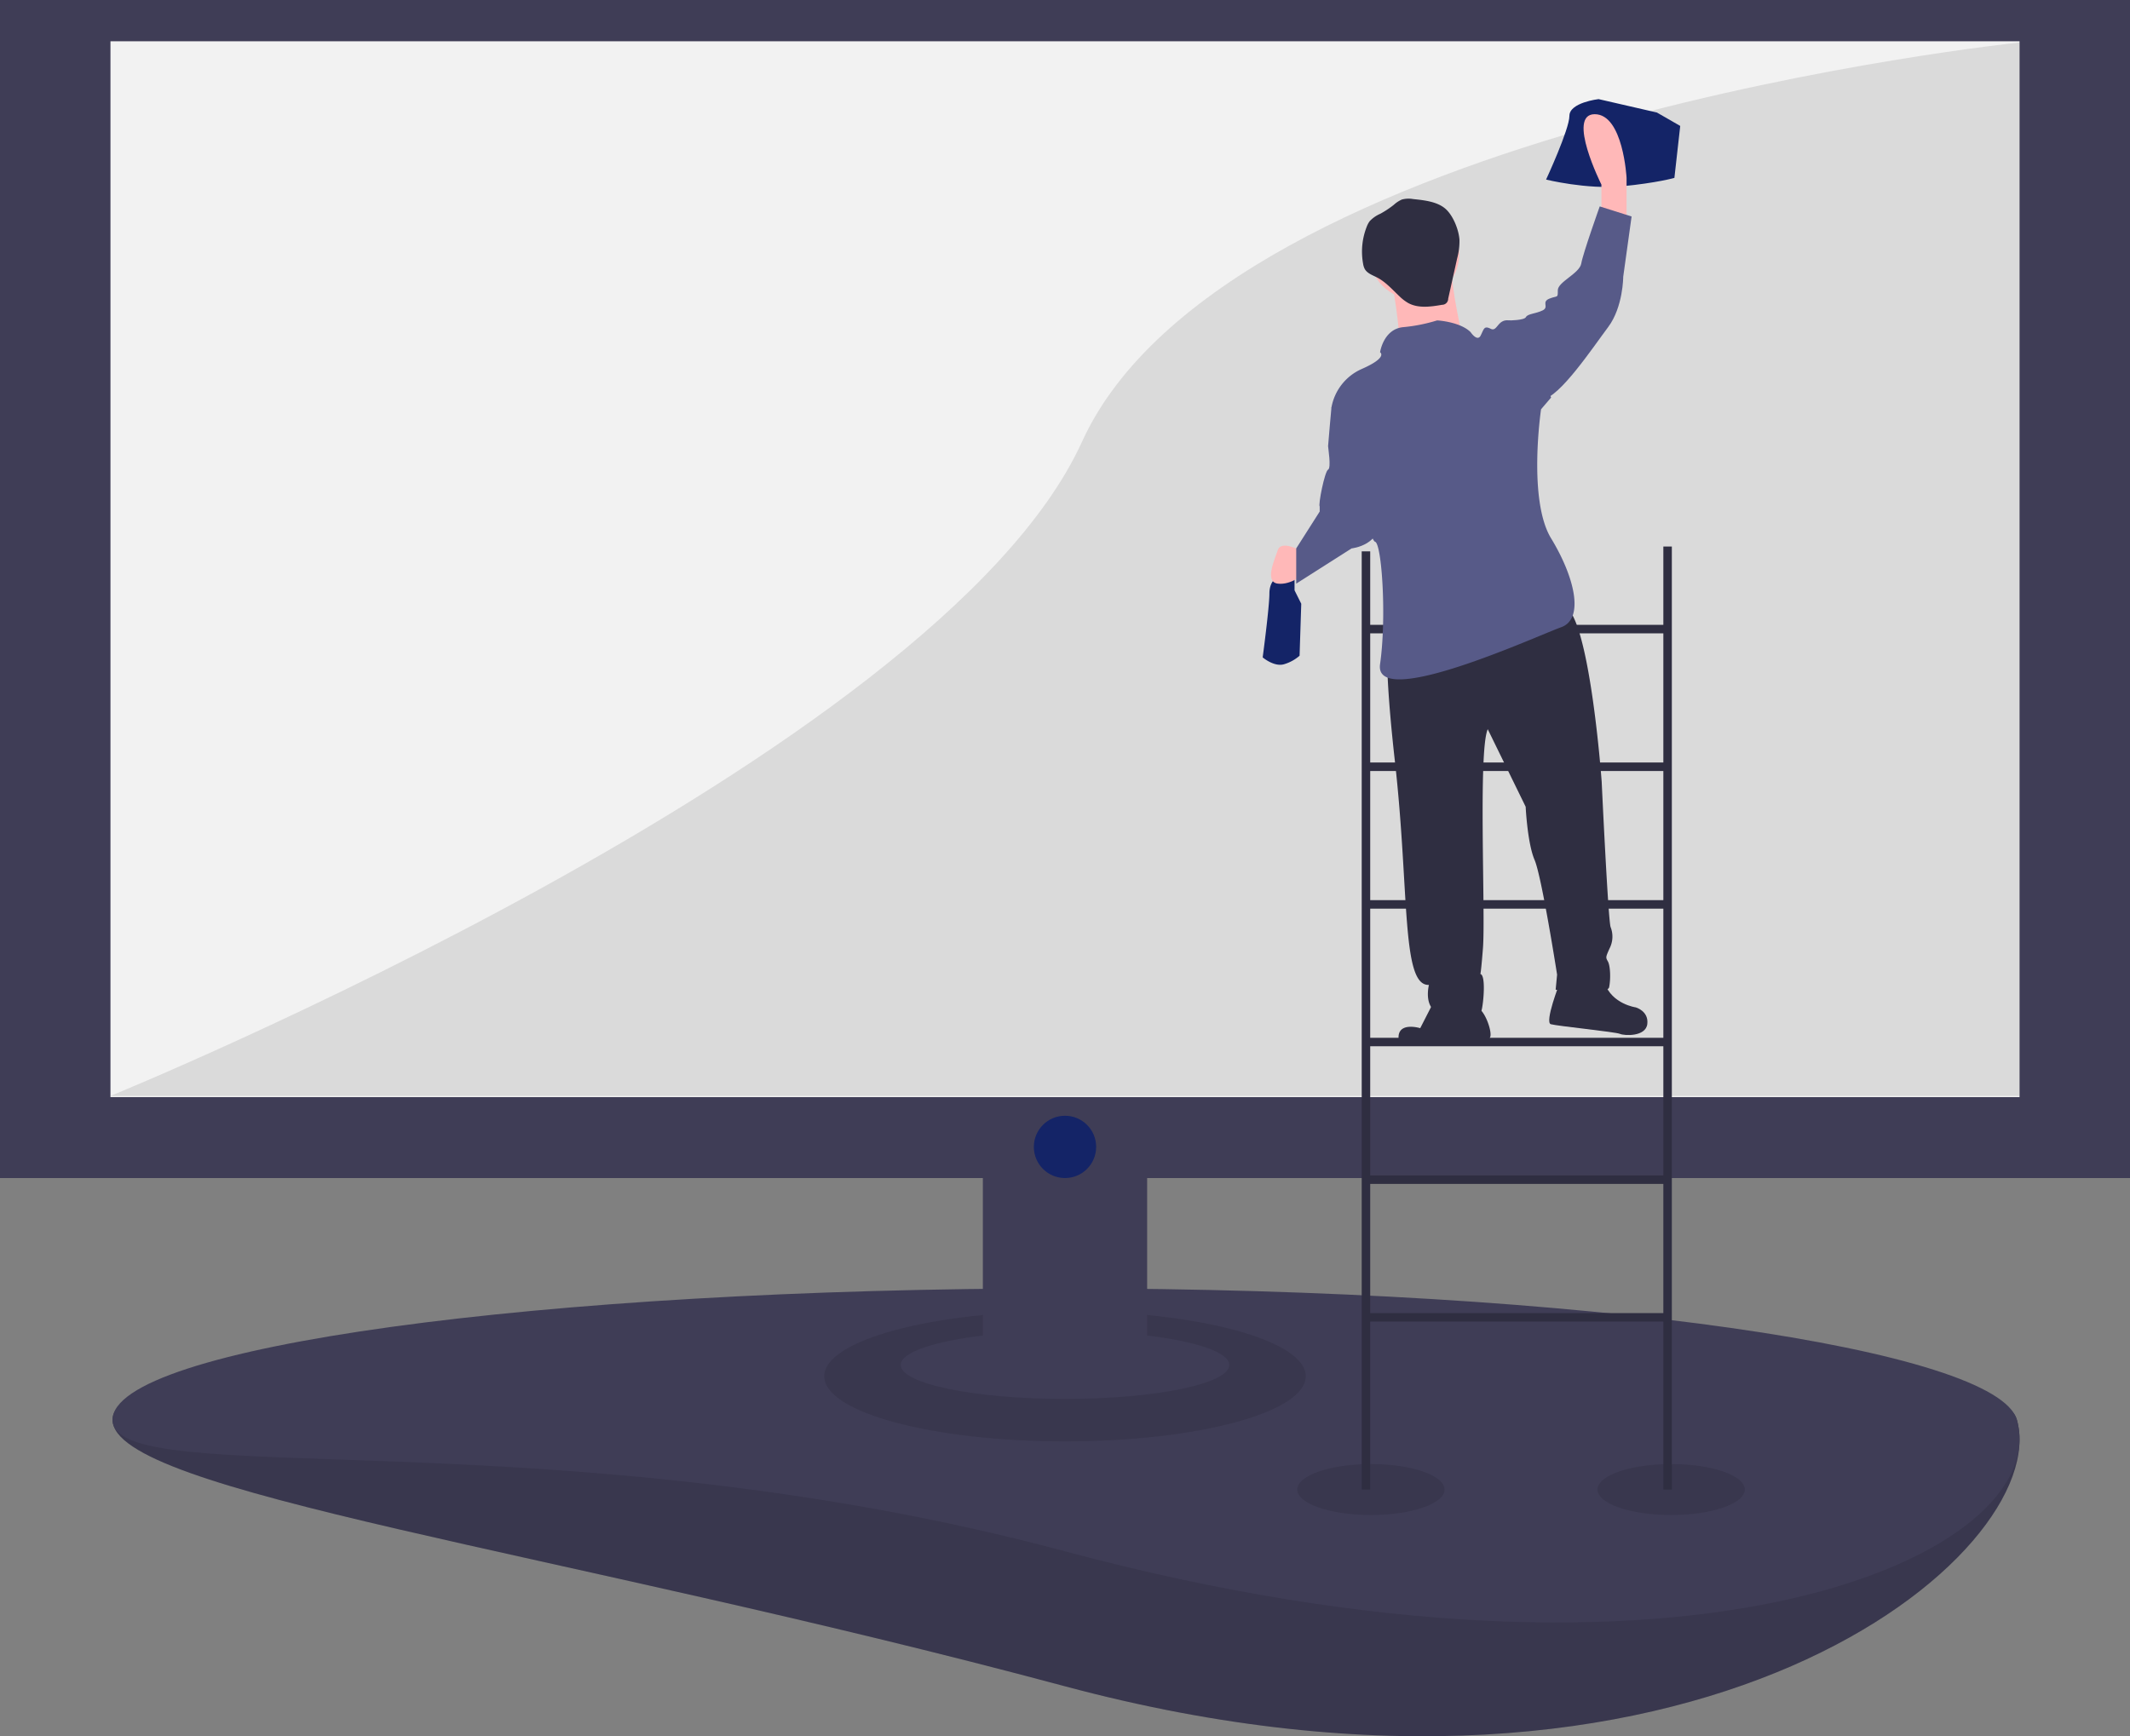 <svg id="fb137f74-5dac-4b98-b1c7-12f1e4e536de" data-name="Layer 1" xmlns="http://www.w3.org/2000/svg" width="752" height="613.121" viewBox="0 0 752 613.121"><rect x="0" y="0" width="752" height="613.121" fill="#808080" stroke="none"/><title>preservation</title><path d="M936.067,644.816c13.152,46.82-113.439,153.791-336.162,94.075-179.323-48.08-336.162-68.443-336.162-94.075s150.505,1.254,336.162,1.254S929.135,620.139,936.067,644.816Z" transform="translate(-224 -143.44)" fill="#3f3d56"/><path d="M936.067,644.816c13.152,46.82-113.439,153.791-336.162,94.075-179.323-48.08-336.162-68.443-336.162-94.075s150.505,1.254,336.162,1.254S929.135,620.139,936.067,644.816Z" transform="translate(-224 -143.44)" opacity="0.1"/><path d="M936.067,644.816c13.152,46.82-113.439,106.126-336.162,46.41-179.323-48.08-336.162-20.779-336.162-46.41s150.505-46.41,336.162-46.41S929.135,620.139,936.067,644.816Z" transform="translate(-224 -143.44)" fill="#3f3d56"/><ellipse cx="484" cy="526" rx="26" ry="9" opacity="0.1"/><ellipse cx="590" cy="526" rx="26" ry="9" opacity="0.1"/><ellipse cx="376" cy="486" rx="85" ry="23" opacity="0.1"/><path d="M976,559.44v-416H224v416H571v55.609c-17.331,2.075-29,5.95-29,10.391,0,6.627,25.967,12,58,12s58-5.373,58-12c0-4.441-11.669-8.315-29-10.391V559.44Z" transform="translate(-224 -143.44)" fill="#3f3d56"/><rect x="39" y="14.574" width="674" height="372.851" fill="#f2f2f2"/><path d="M937,158.44s-280,29-331,141-343,231-343,231H937Z" transform="translate(-224 -143.44)" opacity="0.1"/><path d="M811.246,336.44V364.088H707.754V338.13h-3V669.44h3v-59.312H811.246v59.312h3v-333Zm0,30.648v45.607H707.754V367.088ZM707.754,509.911V464.304H811.246v45.607Zm103.492,3v45.607H707.754V512.911ZM707.754,461.304v-45.608H811.246v45.608Zm0,145.823v-45.608H811.246v45.608Z" transform="translate(-224 -143.44)" fill="#2f2e41"/><path d="M675.121,343.023V347.167s-2.96,1.184-2.96,5.92-2.368,22.497-2.368,22.497,4.144,3.552,7.696,2.368a14.463,14.463,0,0,0,5.328-2.96l.592-18.353-2.368-4.736v-8.288Z" transform="translate(-224 -143.44)" fill="#142467"/><path d="M788.378,178.44s-10.296,1.184-10.296,5.92-8.237,22.497-8.237,22.497,14.415,3.552,26.77,2.368,18.533-2.96,18.533-2.96l2.059-18.353-8.237-4.736Z" transform="translate(-224 -143.44)" fill="#142467"/><path d="M789.382,219.881v-11.248s-12.433-24.865-2.368-24.865,11.248,22.497,11.248,22.497v15.985Z" transform="translate(-224 -143.44)" fill="#ffb8b8"/><path d="M682.817,337.695s-6.512-3.552-7.696,0-4.736,11.248,0,11.841,9.472-3.552,9.472-3.552Z" transform="translate(-224 -143.44)" fill="#ffb8b8"/><path d="M714.869,361.676s-3.565,4.708,1.607,50.64,2.192,79.376,12.011,78.918c0,0-2.563,9.96,5.781,10.327s12.155.946,12.805-1.355,1.666-12.946-.599-12.84c0,0,.141,3.021,1.087-9.134s-1.734-69.558,1.69-77.287l13.389,27.382s.599,12.84,3.147,18.777,7.947,40.504,7.947,40.504l-.508,5.322s18.268,2.175,18.882-.882.403-7.588-.423-9.064-.826-1.475.544-4.567a9.156,9.156,0,0,0,.403-7.588c-.861-2.231-3.153-51.325-3.153-51.325s-4.296-59.598-13.501-62.196S714.869,361.676,714.869,361.676Z" transform="translate(-224 -143.44)" fill="#2f2e41"/><path d="M730.964,495.659l-5.549,10.856s-9.6-2.958-7.306,5.64A151.098,151.098,0,0,0,745.66,510.491s3.847,1.334,4.497-.967-2.364-10.108-4.63-10.003S730.964,495.659,730.964,495.659Z" transform="translate(-224 -143.44)" fill="#2f2e41"/><path d="M774.63,490.593s-5.408,13.877-3.106,14.527,22.835,2.719,24.381,3.403,9.134,1.087,9.678-3.48-4.059-5.866-4.059-5.866-8.379-1.123-10.997-8.57S774.63,490.593,774.63,490.593Z" transform="translate(-224 -143.44)" fill="#2f2e41"/><circle cx="499.357" cy="89.825" r="15.814" fill="#ffb8b8"/><path d="M715.033,240.756s4.162,21.641,2.497,25.803,23.306-1.665,23.306-1.665-4.994-21.641-4.162-26.635S715.033,240.756,715.033,240.756Z" transform="translate(-224 -143.44)" fill="#ffb8b8"/><path d="M722.876,213.731a8.939,8.939,0,0,0-3.956.175,10.315,10.315,0,0,0-2.811,1.844,32.906,32.906,0,0,1-4.807,3.185,11.216,11.216,0,0,0-3.74,2.622,7.958,7.958,0,0,0-1.056,1.998,23.944,23.944,0,0,0-1.259,13.032,5.99,5.99,0,0,0,.554,1.789c.865,1.594,2.776,2.222,4.385,3.057,3.056,1.586,5.372,4.257,7.879,6.618a15.402,15.402,0,0,0,3.113,2.399c3.576,1.95,7.946,1.314,11.96.624a2.155,2.155,0,0,0,2.151-2.176l3.168-14.25a23.249,23.249,0,0,0,.812-6.481c-.221-3.459-2.094-8.251-4.633-10.708C731.68,214.596,726.743,214.141,722.876,213.731Z" transform="translate(-224 -143.44)" fill="#2f2e41"/><path d="M711.235,267.836s1.184-8.288,8.288-8.88a58.57,58.57,0,0,0,11.841-2.368c.592,0,8.288.592,11.841,4.144,0,0,2.368,3.552,3.552,1.184s1.184-3.552,3.552-2.368,2.368-3.552,6.512-2.96,14.801,27.233,14.801,27.233l-3.552,4.144s-4.736,31.969,3.552,45.586,11.841,28.417,3.552,31.377-66.307,29.601-63.939,13.025.592-42.626-1.776-43.218-15.393-47.362-15.393-47.362a18.389,18.389,0,0,1,10.656-13.617C714.195,269.612,711.235,267.836,711.235,267.836Z" transform="translate(-224 -143.44)" fill="#575a88"/><path d="M753.86,258.955l2.96-2.368s5.328,0,5.92-1.184,3.552-1.184,5.92-2.368-.592-2.96,2.368-4.144,2.96,0,2.96-2.96,7.696-5.92,8.288-9.472S788.79,216.329,788.79,216.329l11.248,3.552-2.96,21.313s0,10.656-5.328,17.761-17.169,24.865-23.089,25.457S753.86,258.955,753.86,258.955Z" transform="translate(-224 -143.44)" fill="#575a88"/><path d="M697.618,284.412l-3.552,2.96s-1.184,13.025-1.184,13.617,1.184,7.696,0,8.288-3.552,12.433-2.96,13.025h0V324.078l-8.288,13.025v12.433l19.537-12.433s11.248-1.184,9.472-11.248S697.618,284.412,697.618,284.412Z" transform="translate(-224 -143.44)" fill="#575a88"/><circle cx="376" cy="405" r="11" fill="#142467"/></svg>